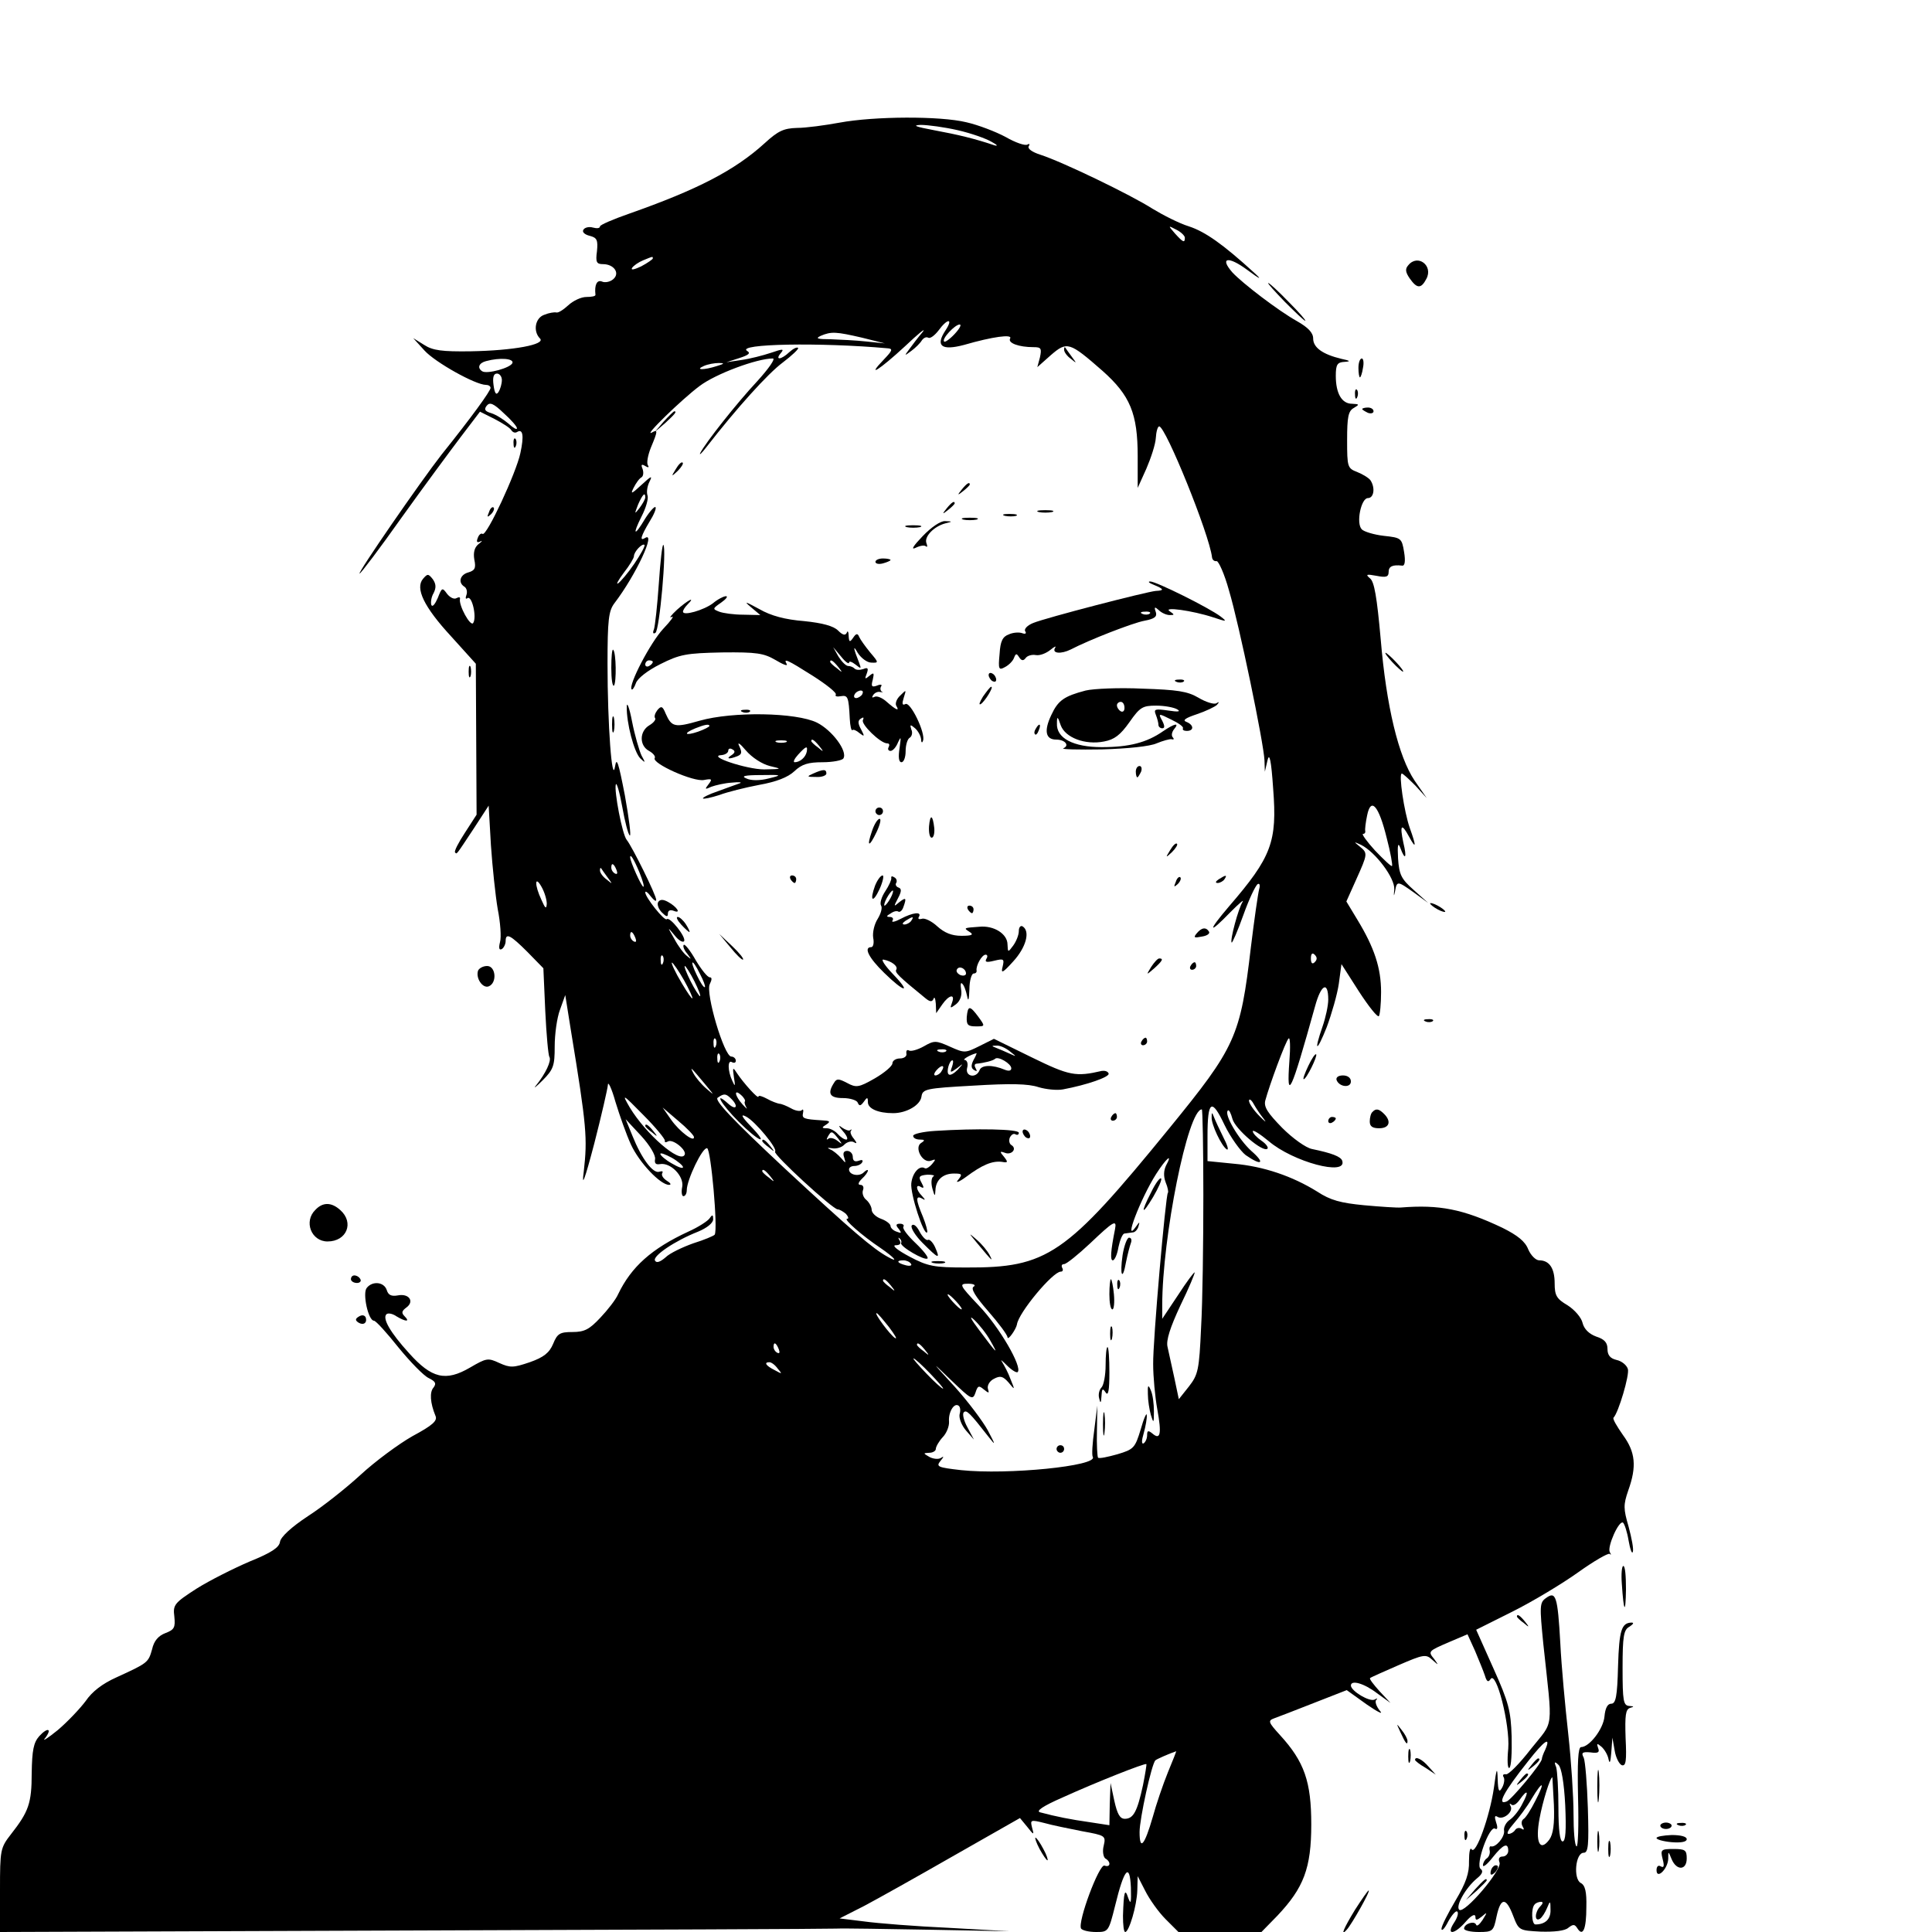<?xml version="1.0" standalone="no"?>
<!DOCTYPE svg PUBLIC "-//W3C//DTD SVG 20010904//EN"
 "http://www.w3.org/TR/2001/REC-SVG-20010904/DTD/svg10.dtd">
<svg version="1.0" xmlns="http://www.w3.org/2000/svg"
 width="512pt" height="512pt" viewBox="0 0 512 512"
 preserveAspectRatio="xMidYMid meet">

<g transform="translate(0,512) scale(0.1,-0.1)"
fill="#000000" stroke="none">
<path d="M2225 4795 c-38 -7 -89 -14 -113 -14 -35 -1 -50 -8 -85 -40 -80 -73
-180 -124 -359 -187 -43 -15 -78 -30 -78 -34 0 -5 -8 -6 -19 -3 -10 3 -22 0
-25 -6 -4 -6 4 -13 17 -16 19 -5 22 -11 19 -41 -4 -29 -1 -34 16 -34 29 0 46
-24 27 -40 -8 -7 -22 -10 -30 -6 -13 5 -20 -9 -17 -35 1 -4 -10 -6 -24 -6 -14
0 -35 -10 -48 -22 -13 -12 -27 -21 -32 -19 -5 1 -19 -1 -31 -6 -25 -8 -31 -44
-12 -63 16 -16 -70 -32 -184 -34 -75 -1 -100 2 -123 17 l-29 18 30 -33 c28
-31 135 -91 163 -91 6 0 12 -3 12 -8 0 -8 -49 -76 -130 -177 -54 -69 -224
-315 -217 -315 3 0 53 66 111 148 58 81 129 177 157 214 l51 67 38 -19 c21
-11 42 -24 45 -30 4 -6 10 -8 15 -5 16 10 19 -10 9 -56 -11 -52 -89 -220 -100
-214 -4 3 -10 -2 -13 -11 -4 -10 -2 -13 7 -9 6 4 5 0 -5 -7 -11 -9 -14 -23
-11 -41 5 -23 1 -29 -16 -34 -22 -6 -28 -27 -10 -38 6 -4 8 -14 5 -22 -3 -8
-2 -12 3 -8 12 7 25 -51 15 -66 -7 -11 -39 47 -35 64 1 5 -3 5 -9 2 -6 -4 -17
1 -25 11 -13 18 -14 17 -25 -11 -7 -16 -14 -25 -17 -18 -2 7 0 21 6 31 7 14 7
24 -2 37 -12 15 -14 15 -26 1 -21 -25 2 -74 75 -153 l65 -72 1 -200 1 -200
-31 -48 c-17 -26 -29 -49 -26 -52 5 -5 1 -10 50 64 l39 60 6 -105 c4 -58 12
-134 18 -169 7 -35 10 -75 6 -88 -4 -16 -2 -22 5 -18 5 3 10 13 10 21 0 23 13
16 58 -29 l42 -43 5 -113 c3 -63 8 -118 11 -122 6 -10 -10 -44 -35 -75 -9 -11
-1 -5 17 13 29 29 32 39 32 90 0 32 6 76 14 97 l14 39 15 -94 c42 -256 44
-285 34 -374 -6 -44 2 -24 28 75 19 74 35 144 36 155 0 11 10 -9 20 -45 11
-36 29 -87 41 -113 22 -48 78 -107 101 -107 7 0 4 5 -6 11 -9 6 -15 14 -12 20
3 5 0 6 -7 4 -17 -7 -48 35 -72 95 l-18 44 41 -44 c23 -25 39 -52 37 -62 -2
-11 2 -15 13 -13 28 5 64 -32 59 -60 -3 -14 -1 -25 3 -25 5 0 9 7 9 16 0 27
42 115 54 111 10 -3 29 -214 20 -229 -2 -3 -28 -14 -57 -23 -28 -10 -62 -26
-73 -37 -14 -12 -24 -16 -28 -9 -8 12 53 53 114 77 24 10 40 23 40 33 0 12 -2
13 -9 3 -4 -7 -30 -24 -57 -36 -97 -45 -151 -93 -186 -166 -6 -14 -28 -42 -47
-62 -29 -31 -42 -38 -74 -38 -33 0 -40 -4 -51 -31 -10 -24 -25 -36 -62 -49
-44 -15 -52 -15 -81 -2 -30 14 -34 13 -77 -12 -65 -38 -102 -29 -162 38 -50
55 -71 92 -60 103 4 4 16 2 26 -5 25 -15 38 -16 22 0 -9 9 -7 14 5 23 22 16 7
38 -23 32 -17 -3 -25 1 -29 14 -7 22 -38 25 -53 6 -12 -14 4 -87 19 -87 5 0
34 -32 65 -71 31 -38 67 -75 80 -81 18 -9 21 -14 13 -25 -11 -12 -9 -41 5 -75
6 -13 -7 -25 -61 -54 -37 -21 -99 -67 -137 -102 -38 -35 -101 -85 -140 -110
-44 -29 -72 -55 -74 -68 -2 -15 -23 -29 -80 -52 -42 -18 -106 -50 -141 -72
-59 -38 -63 -43 -59 -74 3 -29 0 -35 -24 -44 -18 -7 -30 -20 -35 -43 -10 -35
-11 -36 -94 -74 -38 -17 -65 -38 -82 -63 -15 -20 -48 -55 -74 -77 -27 -22 -42
-31 -34 -22 20 26 8 31 -15 6 -15 -17 -19 -37 -20 -98 0 -80 -8 -102 -55 -162
-28 -36 -29 -41 -29 -148 l0 -111 1088 4 c598 2 1105 4 1127 5 22 1 135 -1
250 -3 l210 -4 -160 9 c-88 4 -189 12 -225 17 l-65 8 65 33 c36 19 143 79 239
134 l174 99 19 -23 c18 -23 19 -23 13 -2 -5 20 -4 21 32 12 21 -6 66 -15 101
-22 61 -11 63 -12 57 -38 -4 -15 -1 -30 4 -34 16 -9 14 -25 -2 -19 -14 5 -72
-150 -62 -167 4 -5 21 -9 40 -9 32 0 33 1 50 69 24 99 39 116 42 49 1 -40 0
-47 -7 -28 -9 28 -12 17 -14 -47 0 -24 2 -43 6 -43 10 0 31 70 32 111 l1 37
20 -39 c11 -22 35 -56 54 -75 l34 -34 110 0 110 0 42 43 c70 74 90 126 90 242
0 113 -18 166 -83 237 -31 34 -32 38 -16 44 11 4 58 22 106 41 l87 34 53 -38
c29 -20 45 -28 35 -17 -9 11 -14 24 -10 29 5 4 2 5 -4 1 -13 -7 -62 22 -63 37
0 16 35 6 69 -20 l36 -26 -29 31 c-16 18 -28 33 -25 35 2 2 36 17 75 34 67 29
73 30 90 14 17 -15 17 -15 5 2 -17 21 -17 21 41 46 l47 20 20 -44 c10 -24 22
-53 26 -65 5 -17 9 -19 15 -10 15 25 52 -121 47 -184 -3 -31 -2 -54 3 -51 5 3
7 40 6 83 -2 68 -8 91 -48 180 l-46 103 96 48 c54 27 132 74 174 104 42 30 80
52 84 49 4 -4 4 -2 0 5 -7 14 24 84 35 78 4 -3 11 -24 15 -48 4 -23 9 -36 11
-30 3 7 -3 37 -11 67 -14 48 -14 58 -1 96 23 64 19 102 -14 147 -16 23 -28 43
-25 46 13 13 43 114 38 129 -3 10 -16 21 -30 24 -17 4 -24 13 -24 29 0 17 -8
26 -30 33 -19 7 -32 20 -36 36 -3 14 -21 35 -40 47 -29 17 -34 26 -34 58 0 40
-14 61 -41 61 -9 0 -22 13 -29 29 -8 21 -28 37 -68 57 -105 50 -168 62 -269
54 -10 -1 -54 2 -98 6 -62 6 -89 13 -124 36 -66 41 -142 67 -221 74 l-70 7 0
66 c0 95 11 102 45 30 16 -33 42 -69 56 -80 43 -30 53 -22 15 11 -33 30 -73
97 -62 107 3 3 8 -7 12 -22 7 -27 82 -91 93 -79 3 3 -4 13 -16 21 -13 9 -23
20 -23 25 0 5 19 -7 42 -26 64 -55 209 -94 195 -52 -4 11 -27 20 -80 31 -16 3
-51 28 -79 56 -38 39 -49 55 -45 72 11 41 54 158 62 165 4 4 5 -23 2 -60 -8
-111 4 -85 68 145 16 59 35 68 35 18 0 -16 -7 -48 -15 -71 -24 -69 -16 -70 11
-2 13 35 28 87 32 115 l7 52 46 -72 c26 -40 49 -69 53 -66 3 3 6 32 6 64 0 64
-18 118 -63 192 l-29 48 26 58 c31 69 31 70 9 88 -16 13 -16 13 4 4 38 -19 90
-88 88 -118 -2 -19 -1 -20 2 -5 5 28 6 28 51 -4 l37 -27 -38 34 c-34 30 -39
41 -42 84 -2 36 0 44 6 28 13 -35 18 -27 8 14 -10 47 -5 53 15 16 19 -35 20
-27 2 23 -15 43 -30 144 -21 144 3 0 19 -15 36 -32 l30 -33 -32 46 c-43 64
-75 197 -90 375 -10 112 -17 152 -28 161 -13 11 -10 12 17 7 25 -5 32 -3 32
10 0 15 10 20 36 17 7 -1 9 12 5 36 -6 37 -8 38 -54 43 -26 3 -52 11 -58 17
-16 16 -2 83 16 83 16 0 20 27 7 47 -4 6 -20 16 -35 22 -26 10 -27 13 -27 85
0 61 3 77 18 85 15 9 15 10 -5 11 -27 0 -43 27 -43 74 0 30 4 36 23 37 17 1
16 3 -8 8 -50 12 -75 30 -75 54 0 15 -13 29 -43 46 -50 28 -144 100 -171 129
-35 40 -11 44 39 7 35 -26 41 -28 19 -8 -82 75 -130 109 -173 123 -26 8 -69
30 -97 47 -56 36 -238 124 -297 143 -22 7 -34 16 -31 22 4 6 2 8 -3 5 -6 -4
-32 5 -58 20 -26 14 -73 32 -104 39 -70 17 -244 16 -336 -1z m313 -20 c35 -8
75 -22 90 -31 15 -8 18 -12 7 -9 -50 17 -95 28 -160 40 -48 9 -59 13 -35 14
19 0 63 -6 98 -14z m602 -285 c0 -15 -5 -12 -26 11 -19 22 -19 22 4 10 12 -6
22 -16 22 -21z m-1410 -55 c0 -2 -14 -12 -31 -21 -17 -8 -28 -11 -24 -4 4 6
17 15 29 20 27 11 26 11 26 5z m776 -190 c-28 -42 -11 -55 49 -39 76 22 129
29 122 17 -7 -12 23 -23 62 -23 20 0 22 -3 17 -27 l-7 -26 36 32 c43 37 49 35
137 -42 73 -65 93 -113 93 -226 l0 -84 23 51 c12 28 24 64 25 81 1 17 5 31 9
31 17 0 133 -286 140 -347 1 -7 6 -11 12 -10 5 1 21 -34 33 -78 27 -90 92
-404 94 -450 l1 -30 7 30 c5 22 10 0 15 -75 11 -141 -4 -181 -117 -312 -58
-68 -55 -76 4 -15 23 23 37 35 32 27 -11 -17 -34 -102 -29 -108 2 -1 16 31 31
73 15 42 32 78 38 82 5 3 7 -3 4 -13 -3 -11 -13 -80 -22 -154 -28 -238 -40
-264 -217 -481 -274 -336 -322 -369 -538 -368 -85 0 -101 3 -150 29 -30 16
-47 29 -37 30 12 0 16 4 11 13 -4 6 -4 9 0 5 4 -3 6 -9 4 -12 -4 -9 63 -48 70
-41 3 3 -11 21 -32 41 -20 19 -35 38 -32 43 3 4 -1 8 -9 8 -11 0 -12 -4 -3
-14 8 -11 7 -12 -6 -7 -9 3 -16 10 -16 15 0 5 -11 14 -25 19 -14 5 -25 16 -25
24 0 7 -6 19 -14 26 -8 6 -12 18 -9 26 3 8 0 14 -7 14 -7 0 -6 6 4 16 9 8 16
18 16 22 0 3 -5 1 -11 -5 -12 -12 -39 -7 -39 8 0 5 6 9 14 9 8 0 18 4 21 10 3
6 -1 7 -9 4 -11 -4 -16 0 -16 10 0 9 -7 16 -15 16 -9 0 -12 -6 -8 -17 5 -17 5
-17 -8 -2 -8 9 -21 20 -29 23 -9 4 -7 5 5 3 11 -2 26 2 33 10 7 7 19 10 25 6
9 -5 8 -2 0 9 -7 8 -11 18 -8 21 3 4 2 5 -2 2 -3 -3 -13 1 -22 7 -10 8 -9 4 3
-10 11 -12 14 -22 9 -22 -6 0 -16 7 -23 15 -7 8 -20 15 -29 15 -14 0 -14 2 -1
10 12 8 9 10 -12 11 -48 3 -53 5 -50 19 2 8 0 12 -3 8 -4 -4 -17 -2 -29 5 -11
6 -25 12 -31 12 -5 1 -20 6 -32 13 -13 7 -23 10 -23 6 0 -8 -39 35 -57 62 -11
17 -12 16 -8 -11 4 -24 3 -26 -4 -10 -13 27 -13 58 -1 50 6 -3 10 -1 10 4 0 6
-6 11 -12 11 -19 0 -69 169 -57 192 6 12 6 18 0 18 -6 0 -22 20 -37 45 -14 25
-29 44 -32 41 -3 -3 1 -14 9 -23 12 -16 12 -17 -1 -6 -8 6 -23 26 -33 45 -19
33 -19 33 1 9 10 -13 22 -20 25 -15 6 10 -38 66 -46 58 -6 -6 -57 58 -57 71 0
5 7 0 15 -11 8 -10 14 -14 14 -9 1 11 -64 142 -78 159 -12 14 -34 131 -29 147
2 7 10 -20 17 -59 7 -40 16 -74 20 -76 4 -3 -2 45 -13 106 -17 88 -22 103 -26
77 -8 -51 -20 109 -20 272 0 116 3 140 18 160 58 76 112 193 81 173 -15 -9
-10 6 12 43 12 19 19 36 16 39 -2 3 -15 -11 -27 -30 -29 -49 -35 -45 -10 5 12
23 19 48 16 56 -3 8 -1 24 5 36 9 18 5 16 -21 -8 -26 -24 -30 -26 -21 -8 6 12
15 25 21 28 5 3 6 13 3 22 -5 12 -3 14 7 8 8 -5 11 -4 7 2 -4 6 0 27 8 47 18
43 19 49 3 40 -27 -15 80 89 126 123 42 32 152 73 194 73 8 0 -11 -27 -41 -60
-56 -60 -137 -163 -151 -190 -4 -8 3 -2 16 15 80 103 163 195 202 224 25 19
44 37 41 39 -3 3 -13 -2 -23 -11 -22 -21 -39 -22 -23 -3 10 12 6 12 -26 1 -21
-7 -56 -16 -78 -19 l-40 -6 34 11 c25 8 31 13 21 19 -30 19 194 23 372 7 15
-1 13 -6 -9 -29 -50 -52 -12 -28 55 34 37 35 58 52 47 38 -12 -14 -27 -34 -35
-45 -14 -19 -14 -19 5 -5 11 8 24 21 28 28 5 7 12 10 17 7 5 -3 17 6 27 19 24
33 40 33 19 1z m24 -10 c-13 -14 -26 -23 -28 -20 -7 7 29 45 41 45 6 0 0 -11
-13 -25z m-245 -10 l60 -15 -49 5 c-27 3 -70 5 -95 6 -35 0 -41 2 -26 9 28 12
41 11 110 -5z m-927 -67 c-5 -13 -67 -30 -80 -22 -14 9 -9 22 10 27 37 10 74
7 70 -5z m542 -8 c-34 -11 -60 -11 -35 0 11 5 29 8 40 8 16 0 15 -2 -5 -8z
m-570 -37 c0 -10 -4 -24 -9 -32 -6 -9 -10 -4 -13 18 -3 21 0 31 9 31 7 0 13
-8 13 -17z m40 -128 c0 -5 -10 1 -22 12 -13 11 -33 24 -46 28 -17 5 -20 10
-12 20 8 10 18 6 45 -20 19 -17 35 -35 35 -40z m340 -183 c0 -5 -7 -17 -15
-28 -14 -18 -14 -17 -4 9 12 27 19 34 19 19z m-29 -176 c-17 -25 -37 -48 -43
-52 -6 -4 0 8 15 28 15 19 27 39 27 44 0 12 22 35 28 30 2 -3 -10 -25 -27 -50z
m1994 -727 c10 -38 16 -72 14 -74 -2 -2 -22 17 -45 41 -22 24 -36 44 -32 44 4
0 7 3 6 8 -1 4 1 22 5 41 10 50 31 26 52 -60z m-1980 -92 c8 -20 13 -37 10
-37 -5 0 -35 67 -35 78 0 11 10 -5 25 -41z m-61 7 c3 -8 2 -12 -4 -9 -6 3 -10
10 -10 16 0 14 7 11 14 -7z m-24 -19 c14 -19 14 -19 -2 -6 -10 7 -18 18 -18
24 0 6 1 8 3 6 1 -2 9 -13 17 -24z m-161 -70 c-1 -15 -4 -13 -14 10 -19 40
-18 67 0 35 8 -14 14 -34 14 -45z m235 -91 c3 -8 2 -12 -4 -9 -6 3 -10 10 -10
16 0 14 7 11 14 -7z m1800 -64 c-6 -6 -10 -3 -10 10 0 13 4 16 10 10 7 -7 7
-13 0 -20z m-1727 -2 c-3 -8 -6 -5 -6 6 -1 11 2 17 5 13 3 -3 4 -12 1 -19z
m65 -63 c28 -55 7 -31 -27 30 -15 28 -19 41 -10 30 9 -11 26 -38 37 -60z m33
34 c9 -17 15 -33 13 -35 -3 -2 -12 12 -21 31 -21 43 -13 47 8 4z m-15 -19 c11
-22 18 -40 15 -40 -2 0 -14 18 -25 40 -11 22 -18 40 -15 40 2 0 14 -18 25 -40z
m57 -172 c-3 -8 -6 -5 -6 6 -1 11 2 17 5 13 3 -3 4 -12 1 -19z m10 -40 c-3 -8
-6 -5 -6 6 -1 11 2 17 5 13 3 -3 4 -12 1 -19z m-37 -63 c24 -29 24 -29 2 -10
-13 11 -28 29 -34 40 -11 21 -8 18 32 -30z m104 -44 c-2 -2 0 -9 4 -16 4 -6
-1 -2 -10 8 -21 23 -24 43 -4 25 8 -7 12 -15 10 -17z m-212 -104 c-1 -5 2 -5
8 -2 13 8 52 -24 44 -36 -13 -22 -102 55 -145 126 -22 38 -20 37 36 -20 33
-33 58 -64 57 -68z m176 111 c20 -20 13 -32 -8 -13 -40 36 -19 -1 27 -47 55
-55 84 -66 32 -12 -24 25 -27 33 -12 25 24 -12 85 -86 77 -93 -6 -7 153 -153
166 -153 5 0 15 -6 22 -12 6 -7 8 -13 3 -13 -11 0 40 -45 88 -77 38 -26 50
-41 20 -24 -40 22 -94 68 -275 236 -138 129 -186 180 -176 186 17 12 22 11 36
-3z m1411 -53 c9 -12 4 -8 -11 7 -16 16 -28 34 -28 41 0 6 6 3 12 -8 6 -11 18
-29 27 -40z m-1510 -48 c2 -16 -38 14 -60 45 l-23 33 41 -35 c23 -19 42 -39
42 -43z m1350 -154 c0 -126 -2 -283 -6 -351 -5 -113 -8 -125 -32 -156 l-27
-34 -12 57 c-7 31 -15 68 -18 82 -4 17 7 51 34 109 23 47 39 86 38 88 -2 1
-22 -26 -44 -60 l-42 -63 0 35 c0 181 68 520 105 520 2 0 4 -102 4 -227z
m-968 150 c12 -16 12 -17 -2 -6 -9 7 -20 9 -24 5 -5 -4 -5 -1 -1 6 9 16 11 15
27 -5z m-411 -76 c0 -5 -13 0 -30 10 -16 9 -30 21 -30 25 0 4 13 -1 30 -10 16
-9 30 -21 30 -25z m1280 4 c-6 -13 -7 -28 -1 -44 6 -14 8 -27 6 -28 -6 -7 -40
-394 -39 -454 0 -33 5 -87 11 -120 12 -66 8 -82 -13 -64 -11 9 -14 8 -14 -4 0
-9 -4 -18 -9 -22 -6 -3 -6 7 0 27 5 18 9 40 8 48 0 8 -8 -9 -16 -38 -15 -49
-18 -53 -62 -66 -25 -7 -48 -12 -51 -9 -2 2 -4 34 -3 71 l1 67 -8 -64 c-5 -35
-7 -68 -4 -72 14 -24 -226 -48 -349 -35 -61 7 -67 9 -55 24 10 12 10 14 1 8
-7 -4 -21 -2 -30 3 -17 10 -17 10 0 11 9 0 17 5 17 10 0 6 8 20 18 31 10 10
18 29 17 42 -2 24 13 50 25 42 5 -3 6 -13 3 -23 -2 -10 5 -29 17 -43 l21 -24
-17 32 c-10 18 -14 36 -10 40 7 8 16 -1 66 -65 19 -24 19 -23 -2 17 -13 24
-52 76 -87 115 -65 71 -65 71 -9 17 52 -50 56 -52 63 -32 6 19 9 20 22 9 14
-11 15 -11 11 2 -2 8 4 20 16 26 17 9 24 7 39 -10 17 -21 17 -20 5 9 -6 17
-17 37 -22 45 -6 9 -1 5 12 -8 13 -13 26 -21 29 -18 13 13 -49 120 -103 176
-52 55 -53 58 -28 58 15 0 21 -4 14 -8 -8 -5 5 -26 39 -65 28 -32 51 -63 51
-69 1 -10 23 22 25 34 4 31 95 140 116 140 6 0 7 5 4 10 -3 6 -1 10 5 10 6 0
37 25 69 55 62 59 71 64 66 38 -12 -60 -13 -83 -6 -83 5 0 12 16 15 35 4 19
11 36 16 36 6 1 15 2 22 3 6 0 13 8 15 16 4 13 3 13 -6 0 -36 -51 11 73 53
139 27 42 45 57 26 22z m-1049 -28 c13 -16 12 -17 -3 -4 -10 7 -18 15 -18 17
0 8 8 3 21 -13z m373 -232 c4 -5 -3 -7 -14 -4 -23 6 -26 13 -6 13 8 0 17 -4
20 -9z m-53 -58 c13 -16 12 -17 -3 -4 -10 7 -18 15 -18 17 0 8 8 3 21 -13z
m174 -43 c10 -11 16 -20 13 -20 -3 0 -13 9 -23 20 -10 11 -16 20 -13 20 3 0
13 -9 23 -20z m-179 -67 c15 -20 23 -33 16 -29 -13 8 -56 66 -49 66 3 0 17
-17 33 -37z m268 -35 c24 -42 18 -36 -29 27 -22 29 -28 41 -14 28 13 -12 33
-37 43 -55z m-560 -24 c3 -8 2 -12 -4 -9 -6 3 -10 10 -10 16 0 14 7 11 14 -7z
m387 -1 c13 -16 12 -17 -3 -4 -10 7 -18 15 -18 17 0 8 8 3 21 -13z m14 -63
c21 -22 37 -40 34 -40 -3 0 -23 18 -44 40 -21 22 -37 40 -34 40 3 0 23 -18 44
-40z m-404 13 c13 -15 12 -15 -8 -4 -24 12 -29 21 -14 21 5 0 15 -7 22 -17z
m1034 -1070 c-13 -32 -31 -85 -40 -118 -22 -76 -35 -91 -35 -40 0 35 32 181
42 190 3 3 37 18 55 24 1 1 -9 -25 -22 -56z m-66 -34 c-15 -69 -25 -89 -48
-89 -13 0 -20 12 -28 48 l-10 47 -2 -56 -1 -56 -52 8 c-50 7 -90 15 -131 26
-13 3 5 16 60 40 88 40 217 91 221 88 1 -1 -3 -26 -9 -56z"/>
<path d="M2820 4193 c0 -6 8 -17 18 -24 16 -13 16 -13 2 6 -8 11 -16 22 -17
24 -2 2 -3 0 -3 -6z"/>
<path d="M1759 4003 l-24 -28 28 24 c25 23 32 31 24 31 -2 0 -14 -12 -28 -27z"/>
<path d="M1791 3877 c-13 -21 -12 -21 5 -5 10 10 16 20 13 22 -3 3 -11 -5 -18
-17z"/>
<path d="M2549 3823 c-13 -16 -12 -17 4 -4 9 7 17 15 17 17 0 8 -8 3 -21 -13z"/>
<path d="M2509 3773 c-13 -16 -12 -17 4 -4 9 7 17 15 17 17 0 8 -8 3 -21 -13z"/>
<path d="M2753 3763 c9 -2 25 -2 35 0 9 3 1 5 -18 5 -19 0 -27 -2 -17 -5z"/>
<path d="M2663 3753 c9 -2 23 -2 30 0 6 3 -1 5 -18 5 -16 0 -22 -2 -12 -5z"/>
<path d="M2553 3743 c9 -2 25 -2 35 0 9 3 1 5 -18 5 -19 0 -27 -2 -17 -5z"/>
<path d="M2445 3699 c-24 -25 -32 -37 -19 -31 12 6 24 8 28 4 4 -3 4 1 1 9 -6
17 20 44 50 52 20 5 20 5 0 6 -12 1 -37 -16 -60 -40z"/>
<path d="M2403 3723 c9 -2 25 -2 35 0 9 3 1 5 -18 5 -19 0 -27 -2 -17 -5z"/>
<path d="M1746 3574 c-4 -58 -10 -113 -13 -122 -4 -9 -2 -13 4 -9 11 7 30 224
21 233 -3 2 -8 -43 -12 -102z"/>
<path d="M2320 3631 c0 -5 9 -7 20 -4 11 3 20 7 20 9 0 2 -9 4 -20 4 -11 0
-20 -4 -20 -9z"/>
<path d="M3058 3570 c27 -11 28 -15 5 -16 -24 -2 -291 -71 -325 -85 -15 -6
-25 -16 -21 -22 4 -6 0 -8 -8 -5 -8 3 -24 2 -35 -3 -17 -6 -23 -18 -25 -52 -4
-41 -2 -44 14 -35 10 5 21 16 24 24 5 13 7 13 14 2 6 -9 11 -10 17 -2 4 6 16
10 27 8 11 -2 28 5 39 14 11 9 16 11 12 5 -9 -15 16 -17 42 -4 48 25 163 70
195 76 27 5 34 11 30 23 -5 14 -3 15 8 5 7 -7 20 -13 29 -13 13 0 13 1 0 10
-20 13 60 2 115 -16 36 -12 38 -12 20 2 -30 23 -173 94 -187 93 -7 0 -3 -4 10
-9z m-11 -76 c-3 -3 -12 -4 -19 -1 -8 3 -5 6 6 6 11 1 17 -2 13 -5z"/>
<path d="M1889 3521 c-24 -18 -79 -34 -79 -22 0 4 5 12 12 19 23 23 1 12 -28
-14 -16 -15 -22 -23 -14 -19 8 4 -2 -10 -22 -31 -34 -36 -94 -151 -84 -161 2
-2 7 5 11 16 4 13 31 34 65 51 52 26 68 29 164 31 91 1 110 -2 141 -20 20 -12
33 -17 30 -11 -10 17 1 12 69 -31 36 -23 64 -45 61 -50 -3 -4 3 -6 13 -4 19 3
21 -1 24 -60 1 -19 4 -32 7 -30 2 3 11 -1 19 -8 13 -10 14 -9 4 10 -9 16 -9
24 0 29 6 4 8 3 5 -4 -7 -10 46 -62 64 -62 6 0 7 -4 4 -10 -3 -5 -1 -10 5 -10
6 0 15 10 20 23 8 17 8 14 4 -15 -4 -25 -2 -38 5 -38 6 0 11 13 11 29 0 17 5
33 11 36 6 4 8 14 4 22 -4 13 -3 14 10 3 8 -7 15 -20 16 -29 0 -9 3 -11 5 -4
8 19 -34 106 -47 97 -8 -4 -9 1 -4 17 7 22 7 22 -9 6 -10 -9 -14 -21 -11 -27
10 -16 0 -12 -25 10 -12 11 -27 17 -33 13 -6 -3 -7 -1 -3 5 4 6 12 10 19 8 7
-1 9 -1 4 1 -4 3 -5 9 -2 14 4 5 -2 6 -11 2 -14 -5 -16 -2 -11 16 4 18 3 20
-9 10 -12 -10 -13 -9 -7 6 5 14 3 17 -9 12 -9 -3 -19 -3 -23 1 -4 4 -11 7 -17
7 -6 0 -17 11 -26 25 l-14 25 21 -25 c11 -14 21 -21 21 -16 0 5 8 2 17 -5 15
-12 16 -12 10 4 -16 40 -17 50 -4 27 9 -14 25 -26 36 -26 20 -1 20 0 -3 27
-13 16 -26 34 -29 41 -4 10 -8 10 -16 -2 -9 -13 -11 -12 -12 5 0 11 -3 15 -5
8 -4 -8 -11 -6 -23 6 -12 12 -41 20 -90 25 -50 4 -88 14 -119 32 -37 20 -42
22 -22 5 l25 -21 -45 1 c-25 0 -54 4 -64 8 -18 7 -18 8 5 24 13 9 19 17 13 17
-6 0 -22 -8 -35 -19z m-159 -155 c0 -3 -4 -8 -10 -11 -5 -3 -10 -1 -10 4 0 6
5 11 10 11 6 0 10 -2 10 -4z m491 -13 c13 -16 12 -17 -3 -4 -10 7 -18 15 -18
17 0 8 8 3 21 -13z m64 -73 c-3 -5 -11 -10 -16 -10 -6 0 -7 5 -4 10 3 6 11 10
16 10 6 0 7 -4 4 -10z"/>
<path d="M1620 3350 c0 -29 3 -50 7 -47 7 8 6 88 -2 95 -3 3 -5 -19 -5 -48z"/>
<path d="M2620 3331 c0 -5 5 -13 10 -16 6 -3 10 -2 10 4 0 5 -4 13 -10 16 -5
3 -10 2 -10 -4z"/>
<path d="M3118 3313 c7 -3 16 -2 19 1 4 3 -2 6 -13 5 -11 0 -14 -3 -6 -6z"/>
<path d="M2605 3274 c-9 -15 -12 -23 -6 -20 11 7 35 46 28 46 -3 0 -12 -12
-22 -26z"/>
<path d="M2877 3290 c-57 -15 -73 -26 -91 -65 -20 -42 -15 -65 13 -65 24 0 36
-16 19 -23 -7 -3 39 -4 102 -3 69 2 127 8 145 16 17 7 35 12 40 11 6 -2 7 1 3
5 -4 4 -3 13 3 21 16 19 2 16 -29 -5 -43 -30 -90 -42 -162 -42 -76 0 -121 24
-119 63 0 20 2 19 10 -5 12 -33 65 -53 115 -43 27 5 43 17 67 51 28 40 35 44
71 44 23 0 48 -5 56 -10 10 -6 2 -7 -24 -3 -35 5 -39 4 -33 -11 4 -10 7 -22 7
-27 0 -5 5 -9 10 -9 7 0 7 6 0 20 -11 20 -10 20 24 3 19 -9 33 -19 31 -23 -2
-4 2 -7 10 -7 20 0 19 16 -1 24 -11 4 -3 10 27 20 24 8 49 20 54 25 7 8 6 9
-2 4 -6 -3 -27 3 -47 15 -29 17 -56 21 -148 24 -62 3 -130 0 -151 -5z m103
-46 c0 -8 -4 -12 -10 -9 -5 3 -10 10 -10 16 0 5 5 9 10 9 6 0 10 -7 10 -16z"/>
<path d="M1661 3247 c-1 -42 19 -120 36 -137 14 -13 14 -12 3 8 -6 13 -18 54
-25 90 -7 37 -14 54 -14 39z"/>
<path d="M1742 3238 c-6 -8 -9 -17 -6 -21 3 -3 -3 -12 -15 -19 -27 -16 -27
-54 -1 -68 11 -6 18 -15 15 -19 -8 -14 103 -64 131 -58 21 4 22 2 12 -11 -11
-14 -10 -15 7 -7 11 4 36 10 55 11 19 2 28 1 20 -2 -8 -3 -34 -12 -58 -21 -24
-8 -41 -17 -39 -19 2 -2 21 2 43 9 21 8 69 20 106 27 45 8 76 20 93 36 20 19
37 24 75 24 27 0 52 5 55 10 12 19 -30 75 -70 95 -55 27 -223 30 -311 5 -66
-19 -74 -17 -90 19 -8 20 -12 21 -22 9z m138 -42 c0 -2 -13 -9 -30 -15 -35
-12 -41 -5 -7 9 25 10 37 12 37 6z m160 -106 c34 -8 33 -8 -15 -9 -46 0 -155
36 -112 38 9 1 17 6 17 12 0 5 5 7 11 3 8 -4 7 -9 -2 -15 -16 -10 -8 -12 15
-3 12 5 13 10 5 27 -6 12 2 7 17 -11 17 -20 44 -37 64 -42z m43 63 c-7 -2 -19
-2 -25 0 -7 3 -2 5 12 5 14 0 19 -2 13 -5z m88 -10 c13 -16 12 -17 -3 -4 -10
7 -18 15 -18 17 0 8 8 3 21 -13z m-33 -15 c-3 -15 -18 -28 -32 -28 -5 0 -1 9
9 20 21 23 26 25 23 8z m-101 -71 c-23 -6 -47 -6 -59 0 -15 6 -5 9 39 9 56 1
57 0 20 -9z"/>
<path d="M1968 3233 c7 -3 16 -2 19 1 4 3 -2 6 -13 5 -11 0 -14 -3 -6 -6z"/>
<path d="M1622 3200 c0 -19 2 -27 5 -17 2 9 2 25 0 35 -3 9 -5 1 -5 -18z"/>
<path d="M2745 3189 c-4 -6 -5 -12 -2 -15 2 -3 7 2 10 11 7 17 1 20 -8 4z"/>
<path d="M3010 3075 c0 -8 2 -15 4 -15 2 0 6 7 10 15 3 8 1 15 -4 15 -6 0 -10
-7 -10 -15z"/>
<path d="M2155 3070 c-18 -8 -17 -9 8 -9 15 -1 27 4 27 9 0 12 -8 12 -35 0z"/>
<path d="M2320 2970 c0 -5 5 -10 10 -10 6 0 10 5 10 10 0 6 -4 10 -10 10 -5 0
-10 -4 -10 -10z"/>
<path d="M2462 2930 c-1 -17 2 -30 7 -30 5 0 8 11 7 25 -4 36 -11 39 -14 5z"/>
<path d="M2311 2918 c-15 -43 -8 -45 12 -3 9 19 13 35 8 35 -5 0 -14 -14 -20
-32z"/>
<path d="M3101 2867 c-13 -21 -12 -21 5 -5 10 10 16 20 13 22 -3 3 -11 -5 -18
-17z"/>
<path d="M2095 2790 c3 -5 8 -10 11 -10 2 0 4 5 4 10 0 6 -5 10 -11 10 -5 0
-7 -4 -4 -10z"/>
<path d="M2319 2773 c-15 -41 -6 -48 12 -9 9 20 12 36 8 36 -5 0 -14 -12 -20
-27z"/>
<path d="M2362 2793 c1 -4 -6 -20 -16 -35 -10 -15 -15 -32 -11 -38 4 -6 -1
-22 -9 -35 -9 -14 -14 -36 -12 -50 3 -14 0 -25 -5 -25 -21 0 -7 -28 34 -68 54
-53 74 -56 23 -3 -21 22 -32 39 -25 38 22 -4 40 -18 34 -27 -4 -7 7 -18 77
-75 12 -10 18 -11 22 -2 2 7 5 1 6 -13 l1 -25 16 23 c18 26 35 29 26 5 -6 -16
-5 -16 11 -4 11 9 16 24 13 39 -2 13 -1 20 3 15 5 -4 10 -19 13 -33 3 -16 5
-10 6 18 0 23 6 42 11 42 5 0 9 3 8 8 -2 13 14 42 24 42 5 0 6 -5 2 -11 -5 -9
1 -10 21 -5 25 6 27 5 22 -16 -5 -19 0 -17 28 14 34 37 46 80 25 93 -5 3 -10
-2 -10 -12 0 -11 -7 -28 -15 -39 -14 -19 -14 -18 -15 3 0 28 -36 51 -75 47
-42 -3 -42 -3 -25 -14 11 -7 6 -10 -22 -10 -26 0 -45 8 -64 25 -15 14 -34 23
-41 20 -8 -2 -11 0 -8 5 9 15 -16 12 -48 -5 -15 -8 -25 -10 -22 -5 4 6 0 10
-7 10 -10 0 -9 3 2 9 8 6 17 8 21 5 4 -2 10 3 13 12 9 25 7 27 -11 13 -15 -13
-15 -12 -3 11 9 17 10 25 1 28 -6 2 -9 8 -6 12 3 5 1 12 -5 15 -6 4 -9 3 -8
-2z m-2 -53 c-6 -11 -13 -20 -16 -20 -2 0 0 9 6 20 6 11 13 20 16 20 2 0 0 -9
-6 -20z m55 -60 c-3 -5 -12 -10 -18 -10 -7 0 -6 4 3 10 19 12 23 12 15 0z
m145 -140 c0 -5 -7 -7 -15 -4 -8 4 -12 10 -9 15 6 11 24 2 24 -11z"/>
<path d="M3116 2783 c-6 -14 -5 -15 5 -6 7 7 10 15 7 18 -3 3 -9 -2 -12 -12z"/>
<path d="M3230 2790 c-9 -6 -10 -10 -3 -10 6 0 15 5 18 10 8 12 4 12 -15 0z"/>
<path d="M1744 2729 c-3 -6 1 -18 10 -27 12 -12 16 -13 16 -3 0 8 6 11 16 7
20 -8 8 11 -16 24 -13 7 -21 7 -26 -1z"/>
<path d="M2565 2710 c3 -5 8 -10 11 -10 2 0 4 5 4 10 0 6 -5 10 -11 10 -5 0
-7 -4 -4 -10z"/>
<path d="M1805 2670 c10 -11 20 -20 22 -20 2 0 -2 9 -9 20 -7 11 -17 20 -22
20 -5 0 -1 -9 9 -20z"/>
<path d="M3171 2646 c-9 -11 -6 -12 14 -8 14 2 22 8 19 13 -8 13 -20 11 -33
-5z"/>
<path d="M1936 2609 c16 -20 31 -34 33 -32 3 2 -10 18 -29 36 l-34 32 30 -36z"/>
<path d="M3051 2558 c-14 -23 -14 -23 8 -4 22 20 25 26 13 26 -4 0 -13 -10
-21 -22z"/>
<path d="M3155 2560 c-3 -5 -1 -10 4 -10 6 0 11 5 11 10 0 6 -2 10 -4 10 -3 0
-8 -4 -11 -10z"/>
<path d="M2562 2425 c-1 -21 3 -25 24 -25 25 0 25 0 7 25 -23 31 -28 31 -31 0z"/>
<path d="M2596 2348 c-38 -19 -40 -19 -78 -2 -38 17 -42 17 -70 1 -16 -9 -34
-14 -39 -11 -5 3 -8 0 -7 -8 2 -7 -6 -13 -17 -13 -11 0 -20 -6 -20 -13 0 -7
-21 -25 -47 -40 -42 -24 -49 -25 -73 -12 -23 12 -28 12 -35 0 -18 -28 -11 -40
24 -40 19 0 37 -6 39 -12 4 -10 8 -9 16 2 9 13 11 13 11 -1 0 -17 27 -29 67
-29 35 0 72 21 75 44 3 20 11 22 138 29 98 6 145 5 172 -4 20 -6 49 -9 65 -6
64 12 124 33 121 42 -2 6 -10 8 -18 7 -69 -16 -86 -13 -186 36 l-100 49 -38
-19z m80 -14 c19 -15 19 -15 -1 -6 -11 5 -27 12 -35 15 -13 5 -13 6 1 6 8 1
24 -6 35 -15z m-169 0 c-3 -3 -12 -4 -19 -1 -8 3 -5 6 6 6 11 1 17 -2 13 -5z
m73 -23 c-7 -14 -7 -22 2 -27 7 -4 8 -3 4 4 -4 7 -4 12 1 13 21 2 45 8 50 13
8 8 43 -13 43 -25 0 -7 -7 -8 -17 -4 -33 14 -62 13 -67 -1 -9 -23 -39 -17 -33
6 3 11 0 20 -6 21 -9 0 14 14 31 18 1 1 -2 -8 -8 -18z m-57 -18 c-6 -16 -5
-17 13 -4 18 14 18 14 2 -4 -10 -10 -20 -16 -24 -12 -7 6 2 37 10 37 3 0 2 -8
-1 -17z m-28 -12 c-3 -6 -11 -11 -16 -11 -5 0 -4 6 3 14 14 16 24 13 13 -3z"/>
<path d="M3025 2360 c-3 -5 -1 -10 4 -10 6 0 11 5 11 10 0 6 -2 10 -4 10 -3 0
-8 -4 -11 -10z"/>
<path d="M2945 2160 c-3 -5 -1 -10 4 -10 6 0 11 5 11 10 0 6 -2 10 -4 10 -3 0
-8 -4 -11 -10z"/>
<path d="M2478 2123 c-32 -2 -58 -8 -58 -13 0 -6 8 -10 18 -10 13 0 14 -2 3
-9 -19 -12 4 -55 26 -47 13 5 14 4 3 -9 -7 -8 -15 -13 -19 -11 -14 9 -33 -12
-36 -40 -3 -27 33 -139 42 -130 2 2 -3 21 -11 41 -19 45 -20 58 -3 49 10 -6
10 -4 0 7 -16 16 -17 33 -2 23 8 -4 8 -1 1 12 -9 16 -6 19 16 21 14 0 21 -2
15 -5 -5 -4 -6 -18 -2 -32 6 -21 7 -22 8 -4 1 27 20 44 49 44 22 0 23 -2 11
-17 -8 -9 2 -6 21 8 43 32 69 43 95 40 16 -3 17 -1 6 13 -12 14 -12 16 2 11
17 -7 33 10 18 20 -6 3 -8 12 -5 20 4 8 10 12 15 9 5 -3 9 -1 9 4 0 10 -112
12 -222 5z"/>
<path d="M2710 2121 c0 -5 5 -13 10 -16 6 -3 10 -2 10 4 0 5 -4 13 -10 16 -5
3 -10 2 -10 -4z"/>
<path d="M2416 1872 c-3 -6 10 -27 29 -46 42 -42 48 -45 33 -11 -6 13 -15 22
-19 19 -4 -2 -14 7 -22 22 -8 16 -17 22 -21 16z"/>
<path d="M2590 1825 c40 -48 43 -51 32 -30 -6 11 -21 29 -34 40 -22 19 -22 19
2 -10z"/>
<path d="M2473 1773 c9 -2 23 -2 30 0 6 3 -1 5 -18 5 -16 0 -22 -2 -12 -5z"/>
<path d="M1710 2136 c0 -2 8 -10 18 -17 15 -13 16 -12 3 4 -13 16 -21 21 -21
13z"/>
<path d="M2020 2096 c0 -2 8 -10 18 -17 15 -13 16 -12 3 4 -13 16 -21 21 -21
13z"/>
<path d="M3051 1961 c-29 -56 -26 -65 5 -13 14 24 24 46 21 49 -3 3 -15 -13
-26 -36z"/>
<path d="M2975 1794 c-8 -55 0 -70 9 -19 4 20 10 43 13 51 3 8 1 14 -5 14 -5
0 -13 -21 -17 -46z"/>
<path d="M2940 1690 c0 -22 3 -40 8 -40 4 0 6 18 4 40 -2 22 -6 40 -8 40 -2 0
-4 -18 -4 -40z"/>
<path d="M2961 1714 c0 -11 3 -14 6 -6 3 7 2 16 -1 19 -3 4 -6 -2 -5 -13z"/>
<path d="M2942 1585 c0 -16 2 -22 5 -12 2 9 2 23 0 30 -3 6 -5 -1 -5 -18z"/>
<path d="M2930 1502 c0 -26 -5 -53 -11 -59 -6 -6 -9 -19 -6 -29 3 -14 5 -13 6
6 1 20 3 22 11 10 7 -11 10 5 10 53 0 37 -2 67 -5 67 -3 0 -5 -22 -5 -48z"/>
<path d="M3042 1425 c0 -16 4 -41 8 -55 7 -23 8 -22 8 10 0 19 -3 44 -8 55 -7
17 -9 15 -8 -10z"/>
<path d="M2923 1345 c0 -27 2 -38 4 -22 2 15 2 37 0 50 -2 12 -4 0 -4 -28z"/>
<path d="M2800 1280 c0 -5 5 -10 10 -10 6 0 10 5 10 10 0 6 -4 10 -10 10 -5 0
-10 -4 -10 -10z"/>
<path d="M3732 4417 c-9 -10 -7 -19 4 -35 19 -27 30 -28 44 -1 19 35 -23 67
-48 36z"/>
<path d="M3405 4320 c27 -27 51 -50 54 -50 3 0 -17 23 -44 50 -27 28 -51 50
-54 50 -3 0 17 -22 44 -50z"/>
<path d="M3600 4145 c0 -14 2 -25 4 -25 2 0 6 11 8 25 3 14 1 25 -3 25 -5 0
-9 -11 -9 -25z"/>
<path d="M3591 4074 c0 -11 3 -14 6 -6 3 7 2 16 -1 19 -3 4 -6 -2 -5 -13z"/>
<path d="M3610 4036 c0 -2 7 -6 15 -10 8 -3 15 -1 15 4 0 6 -7 10 -15 10 -8 0
-15 -2 -15 -4z"/>
<path d="M1361 3944 c0 -11 3 -14 6 -6 3 7 2 16 -1 19 -3 4 -6 -2 -5 -13z"/>
<path d="M1296 3763 c-6 -14 -5 -15 5 -6 7 7 10 15 7 18 -3 3 -9 -2 -12 -12z"/>
<path d="M3690 3365 c13 -14 26 -25 28 -25 3 0 -5 11 -18 25 -13 14 -26 25
-28 25 -3 0 5 -11 18 -25z"/>
<path d="M1242 3340 c0 -14 2 -19 5 -12 2 6 2 18 0 25 -3 6 -5 1 -5 -13z"/>
<path d="M3790 2726 c0 -3 9 -10 20 -16 11 -6 20 -8 20 -6 0 3 -9 10 -20 16
-11 6 -20 8 -20 6z"/>
<path d="M1267 2548 c-7 -20 12 -48 28 -42 23 9 19 54 -4 54 -11 0 -21 -6 -24
-12z"/>
<path d="M3778 2413 c7 -3 16 -2 19 1 4 3 -2 6 -13 5 -11 0 -14 -3 -6 -6z"/>
<path d="M3467 2295 c-9 -19 -15 -35 -12 -35 7 0 37 61 33 66 -3 2 -12 -12
-21 -31z"/>
<path d="M3542 2258 c7 -19 38 -22 38 -4 0 10 -9 16 -21 16 -12 0 -19 -5 -17
-12z"/>
<path d="M3637 2173 c-4 -3 -7 -15 -7 -25 0 -13 7 -18 25 -18 27 0 33 18 13
38 -14 14 -22 15 -31 5z"/>
<path d="M3211 2159 c-1 -19 26 -76 40 -85 6 -3 2 11 -9 32 -11 22 -22 46 -25
54 -5 13 -6 13 -6 -1z"/>
<path d="M3520 2149 c0 -5 5 -7 10 -4 6 3 10 8 10 11 0 2 -4 4 -10 4 -5 0 -10
-5 -10 -11z"/>
<path d="M836 1914 c-32 -31 -11 -84 32 -84 51 0 71 50 34 83 -23 21 -46 22
-66 1z"/>
<path d="M930 1730 c0 -5 7 -10 16 -10 8 0 12 5 9 10 -3 6 -10 10 -16 10 -5 0
-9 -4 -9 -10z"/>
<path d="M951 1631 c-10 -6 -10 -10 -1 -16 13 -8 24 -1 19 14 -3 6 -10 7 -18
2z"/>
<path d="M4298 923 c5 -76 10 -83 11 -15 0 34 -2 62 -7 62 -4 0 -6 -21 -4 -47z"/>
<path d="M4097 885 c-17 -12 -17 -21 -7 -122 25 -234 29 -200 -33 -278 -30
-39 -60 -69 -66 -67 -7 1 -10 -2 -6 -8 3 -5 1 -18 -4 -27 -8 -15 -11 -10 -12
22 -1 34 -3 30 -10 -23 -11 -76 -48 -179 -59 -163 -4 7 -7 -7 -7 -31 1 -32 -8
-58 -36 -105 -20 -34 -37 -67 -37 -75 1 -7 9 2 18 20 10 18 21 30 24 26 4 -3
0 -17 -9 -30 -22 -34 2 -31 32 4 14 16 24 21 25 13 0 -11 3 -11 17 0 15 13 15
12 2 -9 -8 -12 -15 -18 -17 -13 -4 12 -32 3 -32 -10 0 -5 17 -9 39 -9 37 0 39
2 47 41 11 51 25 52 44 2 15 -39 16 -39 73 -42 36 -1 64 2 73 10 13 10 17 10
24 -1 15 -24 24 -2 24 56 1 40 -3 58 -15 64 -20 11 -14 80 8 80 12 0 14 20 11
118 -2 64 -7 125 -11 134 -7 13 -4 16 18 14 20 -3 25 0 20 12 -4 12 -3 13 9 3
8 -7 17 -22 19 -34 3 -13 5 -6 7 18 l3 40 6 -34 c3 -19 12 -36 19 -39 11 -3
13 12 10 72 -2 61 0 76 12 80 11 3 11 4 -2 5 -16 1 -18 13 -18 101 0 84 3 101
18 109 9 6 13 10 7 11 -28 0 -34 -20 -37 -115 -2 -81 -6 -100 -18 -100 -10 0
-16 -12 -18 -34 -3 -33 -40 -81 -62 -81 -8 0 -10 -41 -8 -134 2 -74 0 -132 -4
-129 -5 2 -8 41 -8 86 0 45 -6 140 -14 212 -8 72 -18 179 -21 240 -7 126 -12
139 -38 120z m-2 -402 c-5 -10 -9 -21 -9 -25 -2 -13 -80 -107 -93 -112 -27
-11 -9 24 57 107 43 55 61 67 45 30z m53 -147 c3 -67 1 -96 -7 -96 -7 0 -11
30 -11 89 0 49 -3 98 -6 108 -6 14 -4 16 6 6 8 -7 15 -48 18 -107z m-30 1 c2
-51 -2 -78 -12 -92 -25 -34 -38 -7 -26 56 8 44 28 109 34 109 0 0 2 -33 4 -73z
m-49 11 c-12 -24 -26 -46 -32 -49 -5 -4 -6 -12 -2 -19 5 -8 4 -11 -3 -6 -6 3
-13 2 -17 -4 -3 -5 -11 -10 -17 -10 -7 0 0 12 14 28 13 15 35 44 47 65 30 50
37 47 10 -5z m-34 -7 c-8 -17 -23 -36 -33 -43 -11 -7 -18 -21 -16 -30 2 -16
-22 -45 -35 -41 -3 1 -5 -4 -3 -12 1 -7 -2 -16 -8 -20 -5 -3 -10 -12 -10 -18
0 -7 12 3 26 21 28 35 41 40 41 17 0 -8 -7 -15 -15 -15 -9 0 -12 -6 -8 -16 7
-19 -94 -138 -107 -125 -10 10 17 58 47 83 15 12 17 20 10 25 -15 10 23 116
38 107 6 -4 8 2 3 16 -5 16 -4 20 4 15 15 -9 43 14 34 29 -3 6 -3 8 2 4 5 -5
14 1 22 12 21 30 26 24 8 -9z m47 -273 c-15 -15 -16 -42 -1 -33 6 4 14 17 19
29 8 20 9 19 9 -5 1 -25 -14 -39 -40 -39 -10 0 -12 43 -2 53 3 4 11 7 17 7 6
0 5 -5 -2 -12z"/>
<path d="M4059 443 c-13 -16 -12 -17 4 -4 16 13 21 21 13 21 -2 0 -10 -8 -17
-17z"/>
<path d="M4029 403 c-13 -16 -12 -17 4 -4 16 13 21 21 13 21 -2 0 -10 -8 -17
-17z"/>
<path d="M3957 173 c-4 -3 -7 -11 -7 -17 0 -6 5 -5 12 2 6 6 9 14 7 17 -3 3
-9 2 -12 -2z"/>
<path d="M3909 113 l-24 -28 28 24 c15 14 27 26 27 28 0 8 -8 1 -31 -24z"/>
<path d="M4020 836 c0 -2 8 -10 18 -17 15 -13 16 -12 3 4 -13 16 -21 21 -21
13z"/>
<path d="M3711 530 c14 -31 19 -36 19 -24 0 6 -7 19 -16 30 -14 18 -14 18 -3
-6z"/>
<path d="M3732 465 c0 -16 2 -22 5 -12 2 9 2 23 0 30 -3 6 -5 -1 -5 -18z"/>
<path d="M3750 456 c0 -2 12 -12 28 -21 l27 -18 -19 21 c-17 20 -36 29 -36 18z"/>
<path d="M4233 385 c0 -38 2 -53 4 -32 2 20 2 52 0 70 -2 17 -4 1 -4 -38z"/>
<path d="M4400 282 c0 -5 7 -9 15 -9 8 0 15 4 15 9 0 4 -7 8 -15 8 -8 0 -15
-4 -15 -8z"/>
<path d="M4448 283 c7 -3 16 -2 19 1 4 3 -2 6 -13 5 -11 0 -14 -3 -6 -6z"/>
<path d="M4233 240 c0 -25 2 -35 4 -22 2 12 2 32 0 45 -2 12 -4 2 -4 -23z"/>
<path d="M3881 254 c0 -11 3 -14 6 -6 3 7 2 16 -1 19 -3 4 -6 -2 -5 -13z"/>
<path d="M4390 249 c0 -4 18 -9 40 -11 26 -2 40 1 40 8 0 7 -16 11 -40 11 -22
-1 -40 -4 -40 -8z"/>
<path d="M2755 220 c9 -16 18 -30 21 -30 2 0 -2 14 -11 30 -9 17 -18 30 -21
30 -2 0 2 -13 11 -30z"/>
<path d="M4262 220 c0 -19 2 -27 5 -17 2 9 2 25 0 35 -3 9 -5 1 -5 -18z"/>
<path d="M4406 194 c5 -19 4 -25 -5 -20 -6 4 -11 0 -11 -10 0 -26 30 3 31 30
0 21 0 21 9 -1 13 -31 40 -30 40 2 0 22 -4 25 -35 25 -33 0 -35 -2 -29 -26z"/>
<path d="M3591 59 c-30 -49 -40 -73 -22 -53 13 14 64 104 58 104 -2 0 -18 -23
-36 -51z"/>
</g>
</svg>
